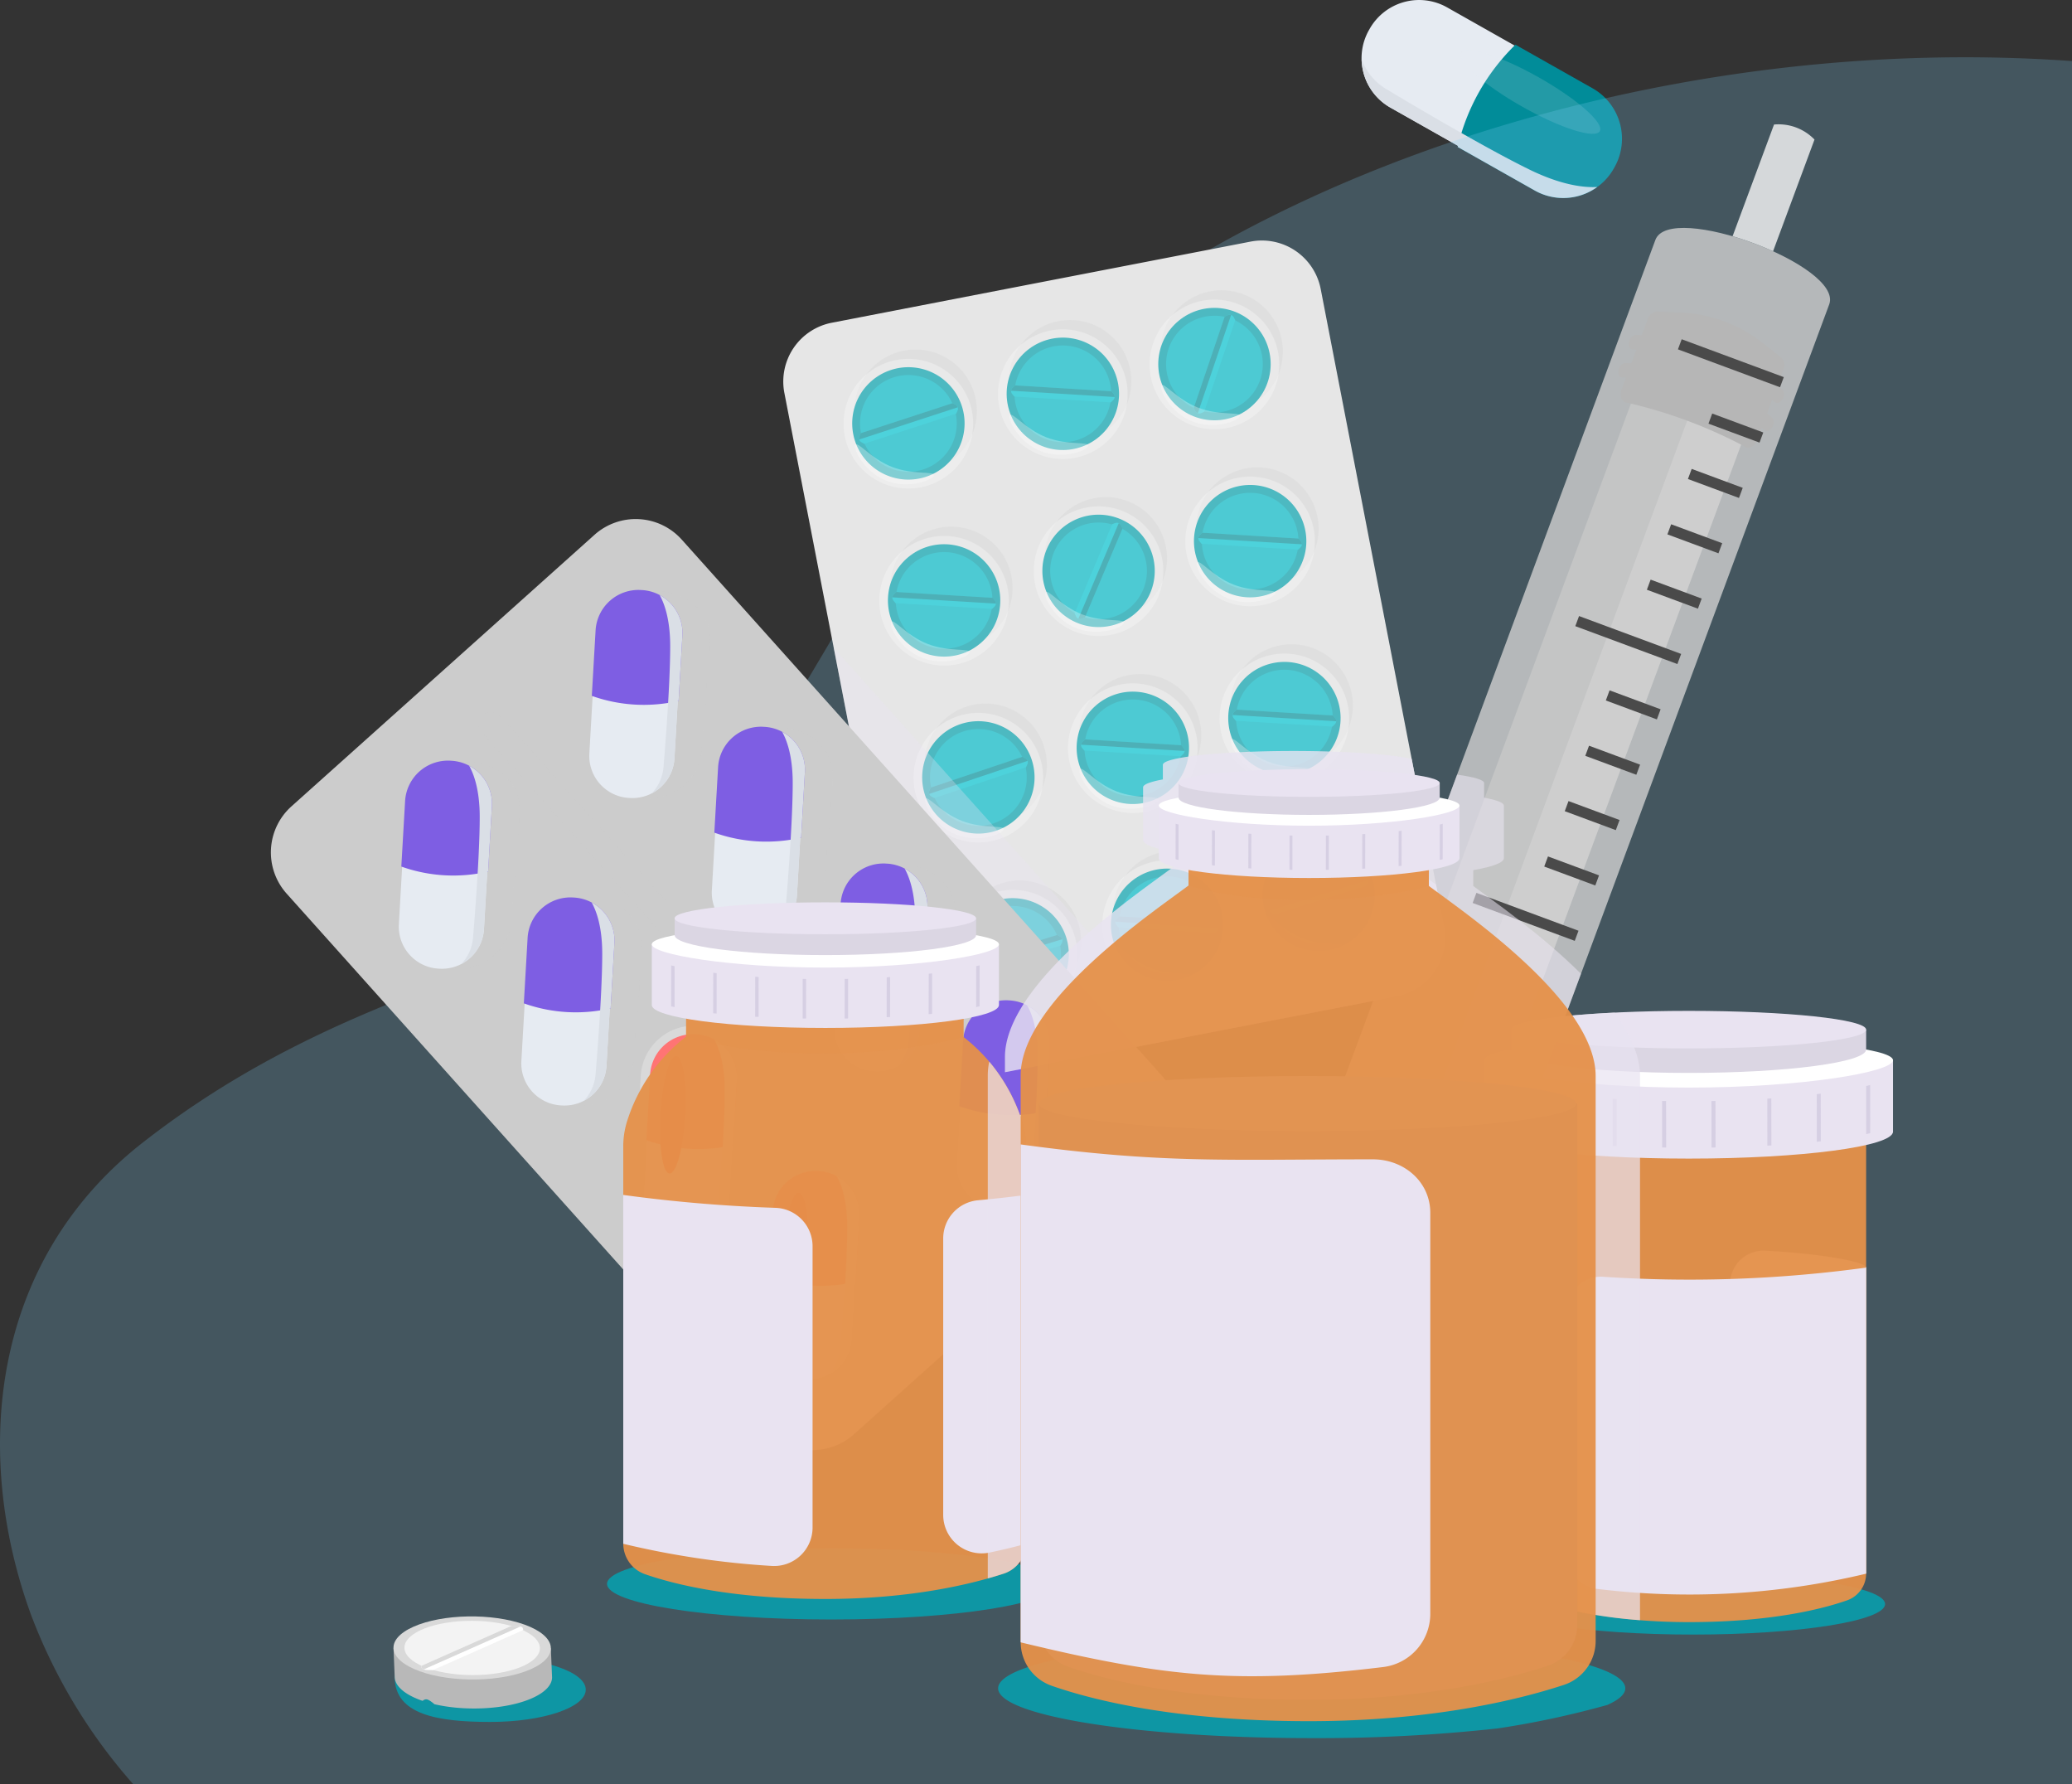 <svg xmlns="http://www.w3.org/2000/svg" width="400" height="344.341" viewBox="0 0 400 344.341">
  <rect x="0" y="0" width="400" height="344.341" fill="#333333" stroke="none"/>
  <g id="Grupo_168580" data-name="Grupo 168580" transform="translate(-701.602 -1034.65)">
    <g id="Grupo_168472" data-name="Grupo 168472" transform="translate(964.448 1034.651)">
      <path id="Trazado_204317" data-name="Trazado 204317" d="M1064.124,1055.424l13.851,7.826,10.934-19.352-13.851-7.826a10.973,10.973,0,0,0-14.95,4.155l-.139.247A10.972,10.972,0,0,0,1064.124,1055.424Z" transform="translate(-1058.547 -1034.651)" fill="#e6ebf2"/>
      <path id="Trazado_204318" data-name="Trazado 204318" d="M1100.284,1075.277a11.189,11.189,0,0,0,15.246-4.237l.142-.252a11.19,11.19,0,0,0-4.237-15.247l-14.887-8.412a40.386,40.386,0,0,0-11.151,19.736Z" transform="translate(-1066.84 -1038.505)" fill="#018c99"/>
    </g>
    <g id="Grupo_168473" data-name="Grupo 168473" transform="translate(964.464 1046.105)" style="mix-blend-mode: multiply;isolation: isolate">
      <path id="Trazado_204319" data-name="Trazado 204319" d="M1064.13,1060.543l13.042,7.369c-.018.074-.043.143-.061.218l14.887,8.412a11.181,11.181,0,0,0,12.058-.683c-2.311.136-6.692-.229-13.127-3.379-9.98-4.885-27.307-15.341-27.307-15.341a11.27,11.27,0,0,1-5.054-5.915A10.957,10.957,0,0,0,1064.13,1060.543Z" transform="translate(-1058.569 -1051.224)" fill="#dadfe6"/>
    </g>
    <path id="Trazado_204320" data-name="Trazado 204320" d="M1098.128,1059.572c-7.388-4.172-12.663-8.819-11.781-10.381s7.585.555,14.973,4.727,12.662,8.819,11.781,10.38S1105.515,1063.744,1098.128,1059.572Z" transform="translate(-102.656 -4.333)" fill="#e6ebf2" opacity="0.15" style="mix-blend-mode: screen;isolation: isolate"/>
    <path id="Trazado_204321" data-name="Trazado 204321" d="M810.337,1383.933a105.487,105.487,0,0,1-19.8-32.9c-11.149-30.779-7.9-67.88,21.742-90.993,40.861-31.866,80.135-33,100.153-52.126,24.128-23.051,34.142-52.429,54.117-77.562,41.291-51.952,132.117-85.13,218.081-78.974v332.55Z" transform="translate(-83.027 -4.941)" fill="#81d4fa" opacity="0.22" style="mix-blend-mode: multiply;isolation: isolate"/>
    <ellipse id="Elipse_5383" data-name="Elipse 5383" cx="43.298" cy="6.874" rx="43.298" ry="6.874" transform="translate(818.789 1333.471)" fill="#01a6b5" opacity="0.8" style="mix-blend-mode: multiply;isolation: isolate"/>
    <path id="Trazado_204322" data-name="Trazado 204322" d="M1074.67,1505.038c2.22-1,3.44-2.075,3.44-3.2,0-5.308-27.1-9.61-60.537-9.61s-60.537,4.3-60.537,9.61,27.1,9.611,60.537,9.611a317.343,317.343,0,0,0,35.931-1.876A174.5,174.5,0,0,0,1074.67,1505.038Z" transform="translate(-62.744 -141.336)" fill="#01a6b5" opacity="0.8" style="mix-blend-mode: multiply;isolation: isolate"/>
    <g id="Grupo_168510" data-name="Grupo 168510" transform="translate(852.816 1081.071)">
      <path id="Trazado_204323" data-name="Trazado 204323" d="M1015.441,1247.7,934.6,1263.352a11.561,11.561,0,0,1-13.549-9.152l-23.816-122.964a11.561,11.561,0,0,1,9.152-13.549l80.838-15.657a11.561,11.561,0,0,1,13.549,9.152l23.816,122.963A11.562,11.562,0,0,1,1015.441,1247.7Z" transform="translate(-897.025 -1101.818)" fill="#e6e6e6"/>
      <g id="Grupo_168476" data-name="Grupo 168476" transform="translate(39.13 14.753)">
        <path id="Trazado_204324" data-name="Trazado 204324" d="M983.451,1133.6a11.832,11.832,0,1,1-13.866-9.366A11.832,11.832,0,0,1,983.451,1133.6Z" transform="translate(-955.607 -1123.427)" fill="#ccc" opacity="0.25" style="mix-blend-mode: multiply;isolation: isolate"/>
        <g id="Grupo_168475" data-name="Grupo 168475">
          <circle id="Elipse_5384" data-name="Elipse 5384" cx="10.847" cy="10.847" r="10.847" transform="matrix(0.505, -0.863, 0.863, 0.505, 0, 18.719)" fill="#029ba6"/>
          <path id="Trazado_204325" data-name="Trazado 204325" d="M980.265,1141.028a9.338,9.338,0,1,1-8.757-9.884A9.337,9.337,0,0,1,980.265,1141.028Z" transform="translate(-956.103 -1125.623)" fill="#02b3c0"/>
          <path id="Trazado_204326" data-name="Trazado 204326" d="M980.038,1143.4l-18.637-1.126-.46.435a.9.9,0,0,0-.077,1.223l.406.495,18.637,1.127.464-.441a.9.9,0,0,0,.071-1.226Z" transform="translate(-955.81 -1129.066)" fill="#02bfcc"/>
          <g id="Grupo_168474" data-name="Grupo 168474" transform="translate(4.851 13.207)">
            <path id="Trazado_204327" data-name="Trazado 204327" d="M980.443,1143.885l-.4-.486-18.637-1.126-.46.435a.9.9,0,0,0-.279.6l19.987,1.208A.9.9,0,0,0,980.443,1143.885Z" transform="translate(-960.662 -1142.273)" fill="#028f99"/>
          </g>
        </g>
        <path id="Trazado_204328" data-name="Trazado 204328" d="M981.8,1136.74a12.512,12.512,0,1,1-14.662-9.9A12.512,12.512,0,0,1,981.8,1136.74Z" transform="translate(-954.682 -1124.226)" fill="#fff" opacity="0.3" style="mix-blend-mode: screen;isolation: isolate"/>
        <path id="Trazado_204329" data-name="Trazado 204329" d="M975.4,1156.516c-.367.945-4.921,2.623-9.1,1s-6.4-5.938-6.037-6.883,2.9,2.573,7.081,4.2S975.77,1155.571,975.4,1156.516Z" transform="translate(-955.676 -1131.599)" fill="#fff" opacity="0.3" style="mix-blend-mode: screen;isolation: isolate"/>
      </g>
      <g id="Grupo_168479" data-name="Grupo 168479" transform="translate(67.966 8.082)">
        <circle id="Elipse_5385" data-name="Elipse 5385" cx="11.832" cy="11.832" r="11.832" transform="translate(3.298 23.436) rotate(-82.042)" fill="#ccc" opacity="0.25" style="mix-blend-mode: multiply;isolation: isolate"/>
        <g id="Grupo_168478" data-name="Grupo 168478" transform="translate(0 0.506)">
          <circle id="Elipse_5386" data-name="Elipse 5386" cx="10.847" cy="10.847" r="10.847" transform="matrix(0.772, -0.636, 0.636, 0.772, 0, 13.788)" fill="#029ba6"/>
          <path id="Trazado_204330" data-name="Trazado 204330" d="M1016.28,1123.317a9.338,9.338,0,1,1-11.842,5.846A9.338,9.338,0,0,1,1016.28,1123.317Z" transform="translate(-998.014 -1116.893)" fill="#02b3c0"/>
          <path id="Trazado_204331" data-name="Trazado 204331" d="M1017.644,1122.886l-5.993,17.683.3.558a.9.9,0,0,0,1.16.4l.584-.262,5.994-17.683-.3-.563a.9.9,0,0,0-1.164-.391Z" transform="translate(-1000.396 -1116.807)" fill="#02bfcc"/>
          <g id="Grupo_168477" data-name="Grupo 168477" transform="translate(11.256 5.736)">
            <path id="Trazado_204332" data-name="Trazado 204332" d="M1018.22,1122.625l-.576.262-5.993,17.683.3.558a.9.9,0,0,0,.5.426l6.427-18.964A.893.893,0,0,0,1018.22,1122.625Z" transform="translate(-1011.651 -1122.543)" fill="#028f99"/>
          </g>
        </g>
        <path id="Trazado_204333" data-name="Trazado 204333" d="M1024.143,1128.436a12.512,12.512,0,1,1-14.663-9.9A12.512,12.512,0,0,1,1024.143,1128.436Z" transform="translate(-996.595 -1114.991)" fill="#fff" opacity="0.3" style="mix-blend-mode: screen;isolation: isolate"/>
        <path id="Trazado_204334" data-name="Trazado 204334" d="M1017.741,1148.213c-.367.945-4.92,2.624-9.1,1s-6.4-5.938-6.037-6.883,2.9,2.573,7.081,4.2S1018.109,1147.269,1017.741,1148.213Z" transform="translate(-997.589 -1122.364)" fill="#fff" opacity="0.3" style="mix-blend-mode: screen;isolation: isolate"/>
      </g>
      <g id="Grupo_168482" data-name="Grupo 168482" transform="translate(11.636 21.047)">
        <path id="Trazado_204335" data-name="Trazado 204335" d="M940.306,1141.855a11.832,11.832,0,1,1-13.866-9.367A11.831,11.831,0,0,1,940.306,1141.855Z" transform="translate(-914.786 -1132.271)" fill="#ccc" opacity="0.25" style="mix-blend-mode: multiply;isolation: isolate"/>
        <g id="Grupo_168481" data-name="Grupo 168481" transform="translate(1.667 3.402)">
          <path id="Trazado_204336" data-name="Trazado 204336" d="M937.434,1144.675a10.847,10.847,0,1,1-13.679-6.942A10.847,10.847,0,0,1,937.434,1144.675Z" transform="translate(-916.274 -1137.194)" fill="#029ba6"/>
          <path id="Trazado_204337" data-name="Trazado 204337" d="M936.674,1145.818a9.338,9.338,0,1,1-11.777-5.976A9.338,9.338,0,0,1,936.674,1145.818Z" transform="translate(-916.948 -1137.868)" fill="#02b3c0"/>
          <path id="Trazado_204338" data-name="Trazado 204338" d="M936.244,1147.219l-17.747,5.8-.268.573a.9.9,0,0,0,.378,1.166l.56.311,17.747-5.8.27-.58a.9.9,0,0,0-.384-1.167Z" transform="translate(-916.851 -1140.29)" fill="#02bfcc"/>
          <g id="Grupo_168480" data-name="Grupo 168480" transform="translate(1.292 6.929)">
            <path id="Trazado_204339" data-name="Trazado 204339" d="M936.8,1147.522l-.555-.3-17.747,5.8-.268.573a.9.9,0,0,0-.041.657l19.034-6.219A.9.9,0,0,0,936.8,1147.522Z" transform="translate(-918.144 -1147.219)" fill="#028f99"/>
          </g>
        </g>
        <path id="Trazado_204340" data-name="Trazado 204340" d="M938.659,1144.993a12.512,12.512,0,1,1-14.662-9.9A12.512,12.512,0,0,1,938.659,1144.993Z" transform="translate(-913.861 -1133.07)" fill="#fff" opacity="0.3" style="mix-blend-mode: screen;isolation: isolate"/>
        <path id="Trazado_204341" data-name="Trazado 204341" d="M932.257,1164.77c-.367.945-4.921,2.623-9.1,1s-6.4-5.938-6.037-6.883,2.9,2.573,7.081,4.2S932.625,1163.825,932.257,1164.77Z" transform="translate(-914.855 -1140.442)" fill="#fff" opacity="0.3" style="mix-blend-mode: screen;isolation: isolate"/>
      </g>
      <g id="Grupo_168485" data-name="Grupo 168485" transform="translate(48.348 49.512)">
        <path id="Trazado_204342" data-name="Trazado 204342" d="M993.425,1183.041a11.832,11.832,0,1,1-13.866-9.366A11.832,11.832,0,0,1,993.425,1183.041Z" transform="translate(-967.904 -1173.457)" fill="#ccc" opacity="0.25" style="mix-blend-mode: multiply;isolation: isolate"/>
        <g id="Grupo_168484" data-name="Grupo 168484" transform="translate(1.668 3.402)">
          <path id="Trazado_204343" data-name="Trazado 204343" d="M976.021,1199.221a10.847,10.847,0,1,1,14.212-5.771A10.847,10.847,0,0,1,976.021,1199.221Z" transform="translate(-969.393 -1178.38)" fill="#029ba6"/>
          <path id="Trazado_204344" data-name="Trazado 204344" d="M977.283,1198.505a9.338,9.338,0,1,1,12.236-4.968A9.338,9.338,0,0,1,977.283,1198.505Z" transform="translate(-970.067 -1179.054)" fill="#02b3c0"/>
          <path id="Trazado_204345" data-name="Trazado 204345" d="M980.376,1198.944l7.266-17.2-.257-.578a.9.9,0,0,0-1.128-.48l-.6.218-7.266,17.2.262.584a.9.9,0,0,0,1.132.475Z" transform="translate(-972.171 -1179.076)" fill="#02bfcc"/>
          <g id="Grupo_168483" data-name="Grupo 168483" transform="translate(6.952 1.63)">
            <path id="Trazado_204346" data-name="Trazado 204346" d="M980.111,1199.2l.593-.22,7.266-17.2-.257-.578a.893.893,0,0,0-.469-.462l-7.792,18.445A.9.9,0,0,0,980.111,1199.2Z" transform="translate(-979.452 -1180.738)" fill="#028f99"/>
          </g>
        </g>
        <path id="Trazado_204347" data-name="Trazado 204347" d="M991.777,1186.179a12.512,12.512,0,1,1-14.663-9.9A12.512,12.512,0,0,1,991.777,1186.179Z" transform="translate(-966.979 -1174.256)" fill="#fff" opacity="0.3" style="mix-blend-mode: screen;isolation: isolate"/>
        <path id="Trazado_204348" data-name="Trazado 204348" d="M985.376,1205.956c-.367.945-4.921,2.623-9.1,1s-6.4-5.938-6.037-6.883,2.9,2.573,7.081,4.2S985.743,1205.011,985.376,1205.956Z" transform="translate(-967.974 -1181.628)" fill="#fff" opacity="0.3" style="mix-blend-mode: screen;isolation: isolate"/>
      </g>
      <g id="Grupo_168488" data-name="Grupo 168488" transform="translate(72.445 40.397)">
        <path id="Trazado_204349" data-name="Trazado 204349" d="M1035.764,1174.739a11.832,11.832,0,1,1-13.866-9.366A11.832,11.832,0,0,1,1035.764,1174.739Z" transform="translate(-1005.079 -1161.778)" fill="#ccc" opacity="0.25" style="mix-blend-mode: multiply;isolation: isolate"/>
        <g id="Grupo_168487" data-name="Grupo 168487" transform="translate(6.134 6.08)">
          <path id="Trazado_204350" data-name="Trazado 204350" d="M1033.41,1181.582a10.847,10.847,0,1,1-10.172-11.481A10.847,10.847,0,0,1,1033.41,1181.582Z" transform="translate(-1011.035 -1169.38)" fill="#029ba6"/>
          <circle id="Elipse_5387" data-name="Elipse 5387" cx="9.338" cy="9.338" r="9.338" transform="translate(0 5.141) rotate(-15.979)" fill="#02b3c0"/>
          <path id="Trazado_204351" data-name="Trazado 204351" d="M1032.351,1184.537l-18.637-1.127-.46.435a.9.9,0,0,0-.077,1.223l.406.495,18.638,1.127.463-.441a.9.9,0,0,0,.072-1.225Z" transform="translate(-1011.417 -1173.497)" fill="#02bfcc"/>
          <g id="Grupo_168486" data-name="Grupo 168486" transform="translate(1.557 9.913)">
            <path id="Trazado_204352" data-name="Trazado 204352" d="M1032.756,1185.023l-.405-.486-18.637-1.127-.46.435a.9.9,0,0,0-.279.6l19.987,1.209A.894.894,0,0,0,1032.756,1185.023Z" transform="translate(-1012.975 -1183.41)" fill="#028f99"/>
          </g>
        </g>
        <circle id="Elipse_5388" data-name="Elipse 5388" cx="12.512" cy="12.512" r="12.512" transform="matrix(0.736, -0.677, 0.677, 0.736, 0, 16.937)" fill="#fff" opacity="0.3" style="mix-blend-mode: screen;isolation: isolate"/>
        <path id="Trazado_204353" data-name="Trazado 204353" d="M1027.715,1197.653c-.367.945-4.92,2.624-9.1,1s-6.4-5.938-6.037-6.883,2.9,2.573,7.081,4.2S1028.083,1196.709,1027.715,1197.653Z" transform="translate(-1005.149 -1169.949)" fill="#fff" opacity="0.3" style="mix-blend-mode: screen;isolation: isolate"/>
      </g>
      <g id="Grupo_168491" data-name="Grupo 168491" transform="translate(15.774 54.196)">
        <path id="Trazado_204354" data-name="Trazado 204354" d="M950.28,1191.3a11.832,11.832,0,1,1-13.866-9.367A11.832,11.832,0,0,1,950.28,1191.3Z" transform="translate(-922.005 -1180.69)" fill="#ccc" opacity="0.25" style="mix-blend-mode: multiply;isolation: isolate"/>
        <g id="Grupo_168490" data-name="Grupo 168490">
          <circle id="Elipse_5389" data-name="Elipse 5389" cx="10.847" cy="10.847" r="10.847" transform="matrix(0.77, -0.638, 0.638, 0.77, 0, 13.836)" fill="#029ba6"/>
          <path id="Trazado_204355" data-name="Trazado 204355" d="M947.094,1198.722a9.338,9.338,0,1,1-8.757-9.885A9.338,9.338,0,0,1,947.094,1198.722Z" transform="translate(-922.501 -1182.886)" fill="#02b3c0"/>
          <path id="Trazado_204356" data-name="Trazado 204356" d="M946.866,1201.094l-18.637-1.126-.46.435a.9.9,0,0,0-.077,1.223l.406.494,18.637,1.127.464-.441a.9.9,0,0,0,.071-1.226Z" transform="translate(-922.208 -1186.329)" fill="#02bfcc"/>
          <g id="Grupo_168489" data-name="Grupo 168489" transform="translate(5.282 13.638)">
            <path id="Trazado_204357" data-name="Trazado 204357" d="M947.272,1201.579l-.4-.486-18.637-1.126-.46.435a.894.894,0,0,0-.279.6l19.987,1.208A.9.9,0,0,0,947.272,1201.579Z" transform="translate(-927.491 -1199.967)" fill="#028f99"/>
          </g>
        </g>
        <path id="Trazado_204358" data-name="Trazado 204358" d="M948.633,1194.433a12.512,12.512,0,1,1-14.663-9.9A12.512,12.512,0,0,1,948.633,1194.433Z" transform="translate(-921.08 -1181.49)" fill="#fff" opacity="0.3" style="mix-blend-mode: screen;isolation: isolate"/>
        <path id="Trazado_204359" data-name="Trazado 204359" d="M942.231,1214.21c-.367.945-4.921,2.623-9.1,1s-6.4-5.938-6.038-6.883,2.9,2.573,7.081,4.2S942.6,1213.265,942.231,1214.21Z" transform="translate(-922.074 -1188.862)" fill="#fff" opacity="0.3" style="mix-blend-mode: screen;isolation: isolate"/>
      </g>
      <g id="Grupo_168494" data-name="Grupo 168494" transform="translate(54.962 83.664)">
        <path id="Trazado_204360" data-name="Trazado 204360" d="M1003,1232.457a11.832,11.832,0,1,1-13.866-9.366A11.832,11.832,0,0,1,1003,1232.457Z" transform="translate(-977.475 -1222.872)" fill="#ccc" opacity="0.25" style="mix-blend-mode: multiply;isolation: isolate"/>
        <g id="Grupo_168493" data-name="Grupo 168493" transform="translate(1.67 3.405)">
          <path id="Trazado_204361" data-name="Trazado 204361" d="M1000.641,1239.3a10.847,10.847,0,1,1-10.173-11.482A10.847,10.847,0,0,1,1000.641,1239.3Z" transform="translate(-978.967 -1227.799)" fill="#029ba6"/>
          <path id="Trazado_204362" data-name="Trazado 204362" d="M999.81,1239.884a9.338,9.338,0,1,1-8.757-9.885A9.339,9.339,0,0,1,999.81,1239.884Z" transform="translate(-979.641 -1228.473)" fill="#02b3c0"/>
          <path id="Trazado_204363" data-name="Trazado 204363" d="M999.583,1242.255l-18.638-1.127-.46.435a.9.9,0,0,0-.077,1.223l.406.495,18.637,1.127.464-.441a.9.9,0,0,0,.071-1.226Z" transform="translate(-979.349 -1231.916)" fill="#02bfcc"/>
          <g id="Grupo_168492" data-name="Grupo 168492" transform="translate(0.857 9.212)">
            <path id="Trazado_204364" data-name="Trazado 204364" d="M999.988,1242.741l-.4-.486-18.638-1.127-.46.435a.893.893,0,0,0-.279.595l19.987,1.209A.9.9,0,0,0,999.988,1242.741Z" transform="translate(-980.207 -1241.128)" fill="#028f99"/>
          </g>
        </g>
        <path id="Trazado_204365" data-name="Trazado 204365" d="M1001.348,1235.6a12.512,12.512,0,1,1-14.663-9.9A12.511,12.511,0,0,1,1001.348,1235.6Z" transform="translate(-976.55 -1223.672)" fill="#fff" opacity="0.3" style="mix-blend-mode: screen;isolation: isolate"/>
        <path id="Trazado_204366" data-name="Trazado 204366" d="M994.947,1255.372c-.367.944-4.921,2.623-9.1,1s-6.4-5.939-6.038-6.883,2.9,2.572,7.081,4.2S995.314,1254.427,994.947,1255.372Z" transform="translate(-977.545 -1231.044)" fill="#fff" opacity="0.3" style="mix-blend-mode: screen;isolation: isolate"/>
      </g>
      <g id="Grupo_168497" data-name="Grupo 168497" transform="translate(81.584 77.02)">
        <path id="Trazado_204367" data-name="Trazado 204367" d="M1045.335,1224.154a11.832,11.832,0,1,1-13.866-9.367A11.832,11.832,0,0,1,1045.335,1224.154Z" transform="translate(-1017.174 -1213.663)" fill="#ccc" opacity="0.25" style="mix-blend-mode: multiply;isolation: isolate"/>
        <g id="Grupo_168496" data-name="Grupo 168496">
          <circle id="Elipse_5390" data-name="Elipse 5390" cx="10.847" cy="10.847" r="10.847" transform="translate(0 17.512) rotate(-53.828)" fill="#029ba6"/>
          <path id="Trazado_204368" data-name="Trazado 204368" d="M1042.149,1231.581a9.338,9.338,0,1,1-8.757-9.884A9.337,9.337,0,0,1,1042.149,1231.581Z" transform="translate(-1017.67 -1215.859)" fill="#02b3c0"/>
          <path id="Trazado_204369" data-name="Trazado 204369" d="M1041.922,1233.953l-18.637-1.127-.46.435a.9.9,0,0,0-.077,1.223l.406.494,18.638,1.127.463-.441a.9.9,0,0,0,.071-1.226Z" transform="translate(-1017.378 -1219.302)" fill="#02bfcc"/>
          <g id="Grupo_168495" data-name="Grupo 168495" transform="translate(5.167 13.524)">
            <path id="Trazado_204370" data-name="Trazado 204370" d="M1042.327,1234.438l-.4-.486-18.637-1.127-.46.435a.9.9,0,0,0-.279.6l19.987,1.208A.9.9,0,0,0,1042.327,1234.438Z" transform="translate(-1022.546 -1232.826)" fill="#028f99"/>
          </g>
        </g>
        <circle id="Elipse_5391" data-name="Elipse 5391" cx="12.512" cy="12.512" r="12.512" transform="translate(2.555 2.786) rotate(-0.406)" fill="#fff" opacity="0.3" style="mix-blend-mode: screen;isolation: isolate"/>
        <path id="Trazado_204371" data-name="Trazado 204371" d="M1037.286,1247.069c-.367.945-4.92,2.623-9.1,1s-6.4-5.938-6.037-6.883,2.9,2.573,7.081,4.2S1037.654,1246.124,1037.286,1247.069Z" transform="translate(-1017.243 -1221.835)" fill="#fff" opacity="0.3" style="mix-blend-mode: screen;isolation: isolate"/>
      </g>
      <g id="Grupo_168500" data-name="Grupo 168500" transform="translate(25.144 89.369)">
        <path id="Trazado_204372" data-name="Trazado 204372" d="M959.851,1240.711a11.832,11.832,0,1,1-13.866-9.366A11.832,11.832,0,0,1,959.851,1240.711Z" transform="translate(-934.33 -1231.126)" fill="#ccc" opacity="0.25" style="mix-blend-mode: multiply;isolation: isolate"/>
        <g id="Grupo_168499" data-name="Grupo 168499" transform="translate(1.668 3.402)">
          <path id="Trazado_204373" data-name="Trazado 204373" d="M956.95,1243.444a10.847,10.847,0,1,1-13.736-6.828A10.847,10.847,0,0,1,956.95,1243.444Z" transform="translate(-935.819 -1236.049)" fill="#029ba6"/>
          <path id="Trazado_204374" data-name="Trazado 204374" d="M956.195,1244.6a9.338,9.338,0,1,1-11.826-5.878A9.338,9.338,0,0,1,956.195,1244.6Z" transform="translate(-936.493 -1236.723)" fill="#02b3c0"/>
          <path id="Trazado_204375" data-name="Trazado 204375" d="M955.766,1245.973l-17.7,5.946-.263.576a.9.9,0,0,0,.388,1.162l.562.306,17.7-5.946.265-.582a.9.9,0,0,0-.394-1.163Z" transform="translate(-936.407 -1239.114)" fill="#02bfcc"/>
          <g id="Grupo_168498" data-name="Grupo 168498" transform="translate(1.316 6.859)">
            <path id="Trazado_204376" data-name="Trazado 204376" d="M956.324,1246.272l-.558-.3-17.7,5.946-.263.576a.892.892,0,0,0-.035.657l18.981-6.376A.9.9,0,0,0,956.324,1246.272Z" transform="translate(-937.723 -1245.973)" fill="#028f99"/>
          </g>
        </g>
        <path id="Trazado_204377" data-name="Trazado 204377" d="M958.2,1243.849a12.512,12.512,0,1,1-14.663-9.9A12.511,12.511,0,0,1,958.2,1243.849Z" transform="translate(-933.405 -1231.926)" fill="#fff" opacity="0.3" style="mix-blend-mode: screen;isolation: isolate"/>
        <path id="Trazado_204378" data-name="Trazado 204378" d="M951.8,1263.626c-.367.944-4.921,2.623-9.1,1s-6.4-5.939-6.038-6.883,2.9,2.572,7.081,4.2S952.169,1262.681,951.8,1263.626Z" transform="translate(-934.4 -1239.298)" fill="#fff" opacity="0.3" style="mix-blend-mode: screen;isolation: isolate"/>
      </g>
      <g id="Grupo_168503" data-name="Grupo 168503" transform="translate(61.577 117.817)">
        <path id="Trazado_204379" data-name="Trazado 204379" d="M1012.567,1281.873a11.832,11.832,0,1,1-13.866-9.366A11.833,11.833,0,0,1,1012.567,1281.873Z" transform="translate(-987.046 -1272.288)" fill="#ccc" opacity="0.25" style="mix-blend-mode: multiply;isolation: isolate"/>
        <g id="Grupo_168502" data-name="Grupo 168502" transform="translate(1.67 3.404)">
          <path id="Trazado_204380" data-name="Trazado 204380" d="M1010.212,1288.716a10.847,10.847,0,1,1-10.173-11.481A10.847,10.847,0,0,1,1010.212,1288.716Z" transform="translate(-988.538 -1277.214)" fill="#029ba6"/>
          <circle id="Elipse_5392" data-name="Elipse 5392" cx="9.338" cy="9.338" r="9.338" transform="matrix(1, -0.017, 0.017, 1, 1.356, 1.665)" fill="#02b3c0"/>
          <path id="Trazado_204381" data-name="Trazado 204381" d="M1009.153,1291.67l-18.637-1.126-.459.435a.9.9,0,0,0-.077,1.223l.406.495,18.637,1.126.464-.441a.9.9,0,0,0,.071-1.225Z" transform="translate(-988.92 -1281.331)" fill="#02bfcc"/>
          <g id="Grupo_168501" data-name="Grupo 168501" transform="translate(0.857 9.213)">
            <path id="Trazado_204382" data-name="Trazado 204382" d="M1009.559,1292.157l-.405-.487-18.637-1.126-.46.435a.9.9,0,0,0-.279.6l19.987,1.209A.894.894,0,0,0,1009.559,1292.157Z" transform="translate(-989.778 -1290.544)" fill="#028f99"/>
          </g>
        </g>
        <path id="Trazado_204383" data-name="Trazado 204383" d="M1010.919,1285.01a12.512,12.512,0,1,1-14.663-9.9A12.512,12.512,0,0,1,1010.919,1285.01Z" transform="translate(-986.121 -1273.088)" fill="#fff" opacity="0.3" style="mix-blend-mode: screen;isolation: isolate"/>
        <path id="Trazado_204384" data-name="Trazado 204384" d="M1004.518,1304.787c-.367.945-4.921,2.623-9.1,1s-6.4-5.938-6.038-6.883,2.9,2.573,7.081,4.2S1004.885,1303.843,1004.518,1304.787Z" transform="translate(-987.116 -1280.46)" fill="#fff" opacity="0.3" style="mix-blend-mode: screen;isolation: isolate"/>
      </g>
      <g id="Grupo_168506" data-name="Grupo 168506" transform="translate(86.284 109.312)">
        <path id="Trazado_204385" data-name="Trazado 204385" d="M1054.906,1273.57a11.832,11.832,0,1,1-13.866-9.366A11.832,11.832,0,0,1,1054.906,1273.57Z" transform="translate(-1024.831 -1261.219)" fill="#ccc" opacity="0.25" style="mix-blend-mode: multiply;isolation: isolate"/>
        <g id="Grupo_168505" data-name="Grupo 168505" transform="translate(6.222 6.168)">
          <path id="Trazado_204386" data-name="Trazado 204386" d="M1052.078,1276.529a10.847,10.847,0,1,1-13.583-7.127A10.846,10.846,0,0,1,1052.078,1276.529Z" transform="translate(-1030.874 -1268.908)" fill="#029ba6"/>
          <path id="Trazado_204387" data-name="Trazado 204387" d="M1051.313,1277.653a9.338,9.338,0,1,1-11.694-6.135A9.337,9.337,0,0,1,1051.313,1277.653Z" transform="translate(-1031.548 -1269.582)" fill="#02b3c0"/>
          <path id="Trazado_204388" data-name="Trazado 204388" d="M1050.879,1279.1l-17.825,5.557-.276.57a.9.9,0,0,0,.362,1.171l.556.318,17.825-5.557.277-.576a.9.9,0,0,0-.368-1.171Z" transform="translate(-1031.435 -1272.057)" fill="#02bfcc"/>
          <g id="Grupo_168504" data-name="Grupo 168504" transform="translate(1.255 7.045)">
            <path id="Trazado_204389" data-name="Trazado 204389" d="M1051.43,1279.413l-.551-.311-17.825,5.557-.276.57a.9.9,0,0,0-.05.656l19.117-5.96A.9.9,0,0,0,1051.43,1279.413Z" transform="translate(-1032.689 -1279.102)" fill="#028f99"/>
          </g>
        </g>
        <circle id="Elipse_5393" data-name="Elipse 5393" cx="12.512" cy="12.512" r="12.512" transform="matrix(0.868, -0.496, 0.496, 0.868, 0, 12.406)" fill="#fff" opacity="0.3" style="mix-blend-mode: screen;isolation: isolate"/>
        <path id="Trazado_204390" data-name="Trazado 204390" d="M1046.857,1296.485c-.367.944-4.921,2.623-9.1,1s-6.4-5.939-6.037-6.883,2.9,2.572,7.081,4.2S1047.225,1295.54,1046.857,1296.485Z" transform="translate(-1024.901 -1269.391)" fill="#fff" opacity="0.3" style="mix-blend-mode: screen;isolation: isolate"/>
      </g>
      <g id="Grupo_168509" data-name="Grupo 168509" transform="translate(31.758 123.521)">
        <path id="Trazado_204391" data-name="Trazado 204391" d="M969.422,1290.127a11.832,11.832,0,1,1-13.866-9.366A11.833,11.833,0,0,1,969.422,1290.127Z" transform="translate(-943.901 -1280.542)" fill="#ccc" opacity="0.25" style="mix-blend-mode: multiply;isolation: isolate"/>
        <g id="Grupo_168508" data-name="Grupo 168508" transform="translate(1.668 3.402)">
          <path id="Trazado_204392" data-name="Trazado 204392" d="M966.614,1293.151a10.847,10.847,0,1,1-13.538-7.212A10.847,10.847,0,0,1,966.614,1293.151Z" transform="translate(-945.39 -1285.465)" fill="#029ba6"/>
          <path id="Trazado_204393" data-name="Trazado 204393" d="M965.846,1294.266a9.338,9.338,0,1,1-11.655-6.209A9.338,9.338,0,0,1,965.846,1294.266Z" transform="translate(-946.064 -1286.139)" fill="#02b3c0"/>
          <path id="Trazado_204394" data-name="Trazado 204394" d="M965.411,1295.737l-17.859,5.445-.279.568a.9.9,0,0,0,.354,1.173l.554.322,17.859-5.445.281-.575a.9.9,0,0,0-.361-1.173Z" transform="translate(-945.943 -1288.637)" fill="#02bfcc"/>
          <g id="Grupo_168507" data-name="Grupo 168507" transform="translate(1.238 7.1)">
            <path id="Trazado_204395" data-name="Trazado 204395" d="M965.96,1296.052l-.549-.314-17.859,5.445-.279.568a.9.9,0,0,0-.054.655l19.153-5.839A.894.894,0,0,0,965.96,1296.052Z" transform="translate(-947.18 -1295.737)" fill="#028f99"/>
          </g>
        </g>
        <path id="Trazado_204396" data-name="Trazado 204396" d="M967.774,1293.264a12.512,12.512,0,1,1-14.663-9.9A12.512,12.512,0,0,1,967.774,1293.264Z" transform="translate(-942.976 -1281.342)" fill="#fff" opacity="0.3" style="mix-blend-mode: screen;isolation: isolate"/>
        <path id="Trazado_204397" data-name="Trazado 204397" d="M961.373,1313.041c-.367.945-4.921,2.624-9.1,1s-6.4-5.938-6.038-6.883,2.9,2.573,7.081,4.2S961.74,1312.1,961.373,1313.041Z" transform="translate(-943.971 -1288.714)" fill="#fff" opacity="0.3" style="mix-blend-mode: screen;isolation: isolate"/>
      </g>
    </g>
    <g id="Grupo_168545" data-name="Grupo 168545" transform="translate(753.897 1134.83)">
      <path id="Trazado_204398" data-name="Trazado 204398" d="M925.406,1289.323a11.561,11.561,0,0,0,13.549,9.153l39.6-7.669-67.439-75.273Z" transform="translate(-802.458 -1190.7)" fill="#e9e3f1" opacity="0.31" style="mix-blend-mode: multiply;isolation: isolate"/>
      <path id="Trazado_204399" data-name="Trazado 204399" d="M924.947,1303.846l-58.5,52.407a11.931,11.931,0,0,1-16.848-.925L756.942,1251.9a11.93,11.93,0,0,1,.925-16.847l58.5-52.407a11.931,11.931,0,0,1,16.848.925L925.872,1287A11.931,11.931,0,0,1,924.947,1303.846Z" transform="translate(-753.897 -1179.602)" fill="#ccc"/>
      <path id="Trazado_204400" data-name="Trazado 204400" d="M902.562,1337.914l-90.009-100.466a2.388,2.388,0,0,1,.185-3.372h0a2.388,2.388,0,0,1,3.372.185l90.009,100.465a2.388,2.388,0,0,1-.185,3.372h0A2.388,2.388,0,0,1,902.562,1337.914Z" transform="translate(-771.826 -1196.24)" fill="#ccc" opacity="0.5" style="mix-blend-mode: multiply;isolation: isolate"/>
      <g id="Grupo_168527" data-name="Grupo 168527" transform="translate(59.49 12.045)">
        <g id="Grupo_168514" data-name="Grupo 168514">
          <g id="Grupo_168511" data-name="Grupo 168511" transform="translate(11.284 1.908)" style="mix-blend-mode: multiply;isolation: isolate">
            <path id="Trazado_204401" data-name="Trazado 204401" d="M860.834,1199.8a11.125,11.125,0,0,0-1.883.084l-2.648,39.747a11.291,11.291,0,0,0,1.417.117h0c5.647.243,10.554-3.785,10.961-9l1.643-21.07C870.729,1204.467,866.481,1200.044,860.834,1199.8Z" transform="translate(-856.302 -1199.79)" fill="#ccc" opacity="0.25"/>
          </g>
          <g id="Grupo_168512" data-name="Grupo 168512" transform="translate(1.974 1.636)">
            <path id="Trazado_204402" data-name="Trazado 204402" d="M859.274,1240.764l.677-11.759-16.429-.946-.677,11.759a8.122,8.122,0,0,0,7.642,8.577l.209.012A8.123,8.123,0,0,0,859.274,1240.764Z" transform="translate(-842.831 -1208.25)" fill="#e6ebf2"/>
            <path id="Trazado_204403" data-name="Trazado 204403" d="M861.024,1208.17a8.283,8.283,0,0,0-7.794-8.747l-.214-.012a8.284,8.284,0,0,0-8.747,7.794l-.728,12.639a29.9,29.9,0,0,0,16.755.965Z" transform="translate(-843.05 -1199.397)" fill="#7e5ee3"/>
          </g>
          <g id="Grupo_168513" data-name="Grupo 168513" transform="translate(14.04 2.62)" style="mix-blend-mode: multiply;isolation: isolate">
            <path id="Trazado_204404" data-name="Trazado 204404" d="M864.666,1232.351l.638-11.072c.055-.012.11-.019.165-.03l.728-12.639a8.279,8.279,0,0,0-4.391-7.789c.845,1.491,2.033,4.521,2.041,9.826.012,8.226-1.276,23.153-1.276,23.153a8.342,8.342,0,0,1-2.281,5.289A8.111,8.111,0,0,0,864.666,1232.351Z" transform="translate(-860.29 -1200.821)" fill="#dadfe6"/>
          </g>
          <path id="Trazado_204405" data-name="Trazado 204405" d="M849.63,1240.431h0S843.969,1240.092,849.63,1240.431Z" transform="translate(-839.975 -1197.03)" fill="#fff" opacity="0.25"/>
        </g>
        <g id="Grupo_168518" data-name="Grupo 168518" transform="translate(23.651 26.398)">
          <g id="Grupo_168515" data-name="Grupo 168515" transform="translate(11.283 1.908)" style="mix-blend-mode: multiply;isolation: isolate">
            <path id="Trazado_204407" data-name="Trazado 204407" d="M895.054,1238a11.2,11.2,0,0,0-1.883.084l-2.649,39.747a11.176,11.176,0,0,0,1.417.117h0c5.647.244,10.554-3.785,10.961-9l1.643-21.07C904.95,1242.664,900.7,1238.24,895.054,1238Z" transform="translate(-890.522 -1237.986)" fill="#ccc" opacity="0.25"/>
          </g>
          <g id="Grupo_168516" data-name="Grupo 168516" transform="translate(1.974 1.636)">
            <path id="Trazado_204408" data-name="Trazado 204408" d="M893.495,1278.96l.677-11.758-16.429-.947-.677,11.759a8.123,8.123,0,0,0,7.642,8.578l.209.012A8.123,8.123,0,0,0,893.495,1278.96Z" transform="translate(-877.052 -1246.446)" fill="#e6ebf2"/>
            <path id="Trazado_204409" data-name="Trazado 204409" d="M895.245,1246.366a8.284,8.284,0,0,0-7.794-8.747l-.214-.012a8.285,8.285,0,0,0-8.747,7.794l-.728,12.639a29.89,29.89,0,0,0,16.755.965Z" transform="translate(-877.271 -1237.593)" fill="#7e5ee3"/>
          </g>
          <g id="Grupo_168517" data-name="Grupo 168517" transform="translate(14.04 2.62)" style="mix-blend-mode: multiply;isolation: isolate">
            <path id="Trazado_204410" data-name="Trazado 204410" d="M898.887,1270.547l.638-11.072c.055-.012.109-.018.165-.03l.728-12.639a8.279,8.279,0,0,0-4.391-7.789c.845,1.491,2.033,4.522,2.042,9.826.012,8.226-1.277,23.153-1.277,23.153a8.347,8.347,0,0,1-2.281,5.29A8.112,8.112,0,0,0,898.887,1270.547Z" transform="translate(-894.511 -1239.017)" fill="#dadfe6"/>
          </g>
        </g>
        <g id="Grupo_168522" data-name="Grupo 168522" transform="translate(47.302 52.796)">
          <g id="Grupo_168519" data-name="Grupo 168519" transform="translate(11.283 1.908)" style="mix-blend-mode: multiply;isolation: isolate">
            <path id="Trazado_204413" data-name="Trazado 204413" d="M929.275,1276.193a11.184,11.184,0,0,0-1.883.084l-2.649,39.747a11.288,11.288,0,0,0,1.417.118h0c5.647.244,10.554-3.784,10.961-9l1.643-21.07C939.171,1280.86,934.923,1276.436,929.275,1276.193Z" transform="translate(-924.743 -1276.183)" fill="#ccc" opacity="0.25"/>
          </g>
          <g id="Grupo_168520" data-name="Grupo 168520" transform="translate(1.973 1.636)">
            <path id="Trazado_204414" data-name="Trazado 204414" d="M927.715,1317.157l.677-11.759-16.429-.946-.677,11.759a8.124,8.124,0,0,0,7.643,8.577l.209.012A8.122,8.122,0,0,0,927.715,1317.157Z" transform="translate(-911.272 -1284.643)" fill="#e6ebf2"/>
            <path id="Trazado_204415" data-name="Trazado 204415" d="M929.466,1284.563a8.285,8.285,0,0,0-7.795-8.747l-.214-.012a8.284,8.284,0,0,0-8.747,7.794l-.728,12.639a29.9,29.9,0,0,0,16.755.965Z" transform="translate(-911.492 -1275.79)" fill="#7e5ee3"/>
          </g>
          <g id="Grupo_168521" data-name="Grupo 168521" transform="translate(14.04 2.621)" style="mix-blend-mode: multiply;isolation: isolate">
            <path id="Trazado_204416" data-name="Trazado 204416" d="M933.108,1308.744l.638-11.072c.055-.012.109-.019.164-.03l.728-12.639a8.278,8.278,0,0,0-4.391-7.788c.845,1.491,2.033,4.521,2.042,9.825.012,8.227-1.277,23.153-1.277,23.153a8.347,8.347,0,0,1-2.281,5.29A8.112,8.112,0,0,0,933.108,1308.744Z" transform="translate(-928.732 -1277.214)" fill="#dadfe6"/>
          </g>
        </g>
        <g id="Grupo_168526" data-name="Grupo 168526" transform="translate(70.953 79.195)">
          <g id="Grupo_168523" data-name="Grupo 168523" transform="translate(11.283 1.908)" style="mix-blend-mode: multiply;isolation: isolate">
            <path id="Trazado_204419" data-name="Trazado 204419" d="M963.5,1314.389a11.12,11.12,0,0,0-1.883.084l-2.649,39.747a11.176,11.176,0,0,0,1.417.117h0c5.646.244,10.554-3.785,10.961-9l1.643-21.07C973.392,1319.057,969.144,1314.633,963.5,1314.389Z" transform="translate(-958.964 -1314.379)" fill="#ccc" opacity="0.25"/>
          </g>
          <g id="Grupo_168524" data-name="Grupo 168524" transform="translate(1.973 1.636)">
            <path id="Trazado_204420" data-name="Trazado 204420" d="M961.936,1355.353l.677-11.759-16.429-.946-.677,11.759a8.123,8.123,0,0,0,7.643,8.577l.209.012A8.123,8.123,0,0,0,961.936,1355.353Z" transform="translate(-945.493 -1322.839)" fill="#e6ebf2"/>
            <path id="Trazado_204421" data-name="Trazado 204421" d="M963.687,1322.759a8.285,8.285,0,0,0-7.795-8.747l-.214-.012a8.285,8.285,0,0,0-8.747,7.795l-.728,12.639a29.893,29.893,0,0,0,16.754.965Z" transform="translate(-945.713 -1313.986)" fill="#7e5ee3"/>
          </g>
          <g id="Grupo_168525" data-name="Grupo 168525" transform="translate(14.04 2.62)" style="mix-blend-mode: multiply;isolation: isolate">
            <path id="Trazado_204422" data-name="Trazado 204422" d="M967.329,1346.94l.638-11.072c.055-.012.109-.018.164-.03l.728-12.639a8.278,8.278,0,0,0-4.391-7.789c.845,1.491,2.033,4.521,2.042,9.826.012,8.226-1.276,23.153-1.276,23.153a8.345,8.345,0,0,1-2.281,5.289A8.111,8.111,0,0,0,967.329,1346.94Z" transform="translate(-962.953 -1315.41)" fill="#dadfe6"/>
          </g>
        </g>
      </g>
      <g id="Grupo_168544" data-name="Grupo 168544" transform="translate(22.718 44.989)">
        <g id="Grupo_168531" data-name="Grupo 168531">
          <g id="Grupo_168528" data-name="Grupo 168528" transform="translate(11.283 1.908)" style="mix-blend-mode: multiply;isolation: isolate">
            <path id="Trazado_204425" data-name="Trazado 204425" d="M807.627,1247.468a11.2,11.2,0,0,0-1.883.084l-2.649,39.747a11.155,11.155,0,0,0,1.417.117h0c5.647.244,10.554-3.784,10.961-9l1.643-21.07C817.523,1252.136,813.275,1247.712,807.627,1247.468Z" transform="translate(-803.095 -1247.458)" fill="#ccc" opacity="0.25"/>
          </g>
          <g id="Grupo_168529" data-name="Grupo 168529" transform="translate(1.973 1.636)">
            <path id="Trazado_204426" data-name="Trazado 204426" d="M806.067,1288.433l.677-11.759-16.429-.947-.677,11.759a8.124,8.124,0,0,0,7.643,8.578l.209.012A8.123,8.123,0,0,0,806.067,1288.433Z" transform="translate(-789.624 -1255.919)" fill="#e6ebf2"/>
            <path id="Trazado_204427" data-name="Trazado 204427" d="M807.818,1255.838a8.285,8.285,0,0,0-7.795-8.747l-.214-.012a8.284,8.284,0,0,0-8.747,7.794l-.728,12.639a29.893,29.893,0,0,0,16.754.965Z" transform="translate(-789.844 -1247.066)" fill="#7e5ee3"/>
          </g>
          <g id="Grupo_168530" data-name="Grupo 168530" transform="translate(14.04 2.621)" style="mix-blend-mode: multiply;isolation: isolate">
            <path id="Trazado_204428" data-name="Trazado 204428" d="M811.46,1280.019l.638-11.071c.055-.012.109-.019.164-.031l.728-12.639a8.278,8.278,0,0,0-4.391-7.788c.845,1.491,2.033,4.521,2.042,9.825.012,8.226-1.276,23.153-1.276,23.153a8.348,8.348,0,0,1-2.281,5.29A8.112,8.112,0,0,0,811.46,1280.019Z" transform="translate(-807.084 -1248.49)" fill="#dadfe6"/>
          </g>
        </g>
        <g id="Grupo_168535" data-name="Grupo 168535" transform="translate(23.651 26.399)">
          <g id="Grupo_168532" data-name="Grupo 168532" transform="translate(11.283 1.908)" style="mix-blend-mode: multiply;isolation: isolate">
            <path id="Trazado_204431" data-name="Trazado 204431" d="M841.848,1285.665a11.184,11.184,0,0,0-1.883.084l-2.649,39.747a11.43,11.43,0,0,0,1.418.117h0c5.646.243,10.554-3.785,10.961-9l1.643-21.07C851.743,1290.333,847.5,1285.909,841.848,1285.665Z" transform="translate(-837.316 -1285.655)" fill="#ccc" opacity="0.25"/>
          </g>
          <g id="Grupo_168533" data-name="Grupo 168533" transform="translate(1.973 1.636)">
            <path id="Trazado_204432" data-name="Trazado 204432" d="M840.288,1326.629l.677-11.759-16.429-.946-.677,11.759a8.124,8.124,0,0,0,7.643,8.577l.209.012A8.123,8.123,0,0,0,840.288,1326.629Z" transform="translate(-823.845 -1294.115)" fill="#e6ebf2"/>
            <path id="Trazado_204433" data-name="Trazado 204433" d="M842.039,1294.035a8.285,8.285,0,0,0-7.795-8.747l-.214-.012a8.284,8.284,0,0,0-8.747,7.794l-.728,12.639a29.894,29.894,0,0,0,16.754.966Z" transform="translate(-824.065 -1285.262)" fill="#7e5ee3"/>
          </g>
          <g id="Grupo_168534" data-name="Grupo 168534" transform="translate(14.04 2.62)" style="mix-blend-mode: multiply;isolation: isolate">
            <path id="Trazado_204434" data-name="Trazado 204434" d="M845.681,1318.216l.638-11.072c.055-.012.109-.019.165-.03l.728-12.639a8.279,8.279,0,0,0-4.391-7.789c.845,1.491,2.033,4.521,2.042,9.825.012,8.227-1.276,23.153-1.276,23.153a8.348,8.348,0,0,1-2.281,5.29A8.112,8.112,0,0,0,845.681,1318.216Z" transform="translate(-841.305 -1286.686)" fill="#dadfe6"/>
          </g>
        </g>
        <g id="Grupo_168539" data-name="Grupo 168539" transform="translate(47.301 52.797)">
          <g id="Grupo_168536" data-name="Grupo 168536" transform="translate(11.284 1.908)" style="mix-blend-mode: multiply;isolation: isolate">
            <path id="Trazado_204437" data-name="Trazado 204437" d="M876.069,1323.861a11.194,11.194,0,0,0-1.884.084l-2.648,39.746a11.155,11.155,0,0,0,1.417.117h0c5.646.244,10.554-3.785,10.961-9l1.643-21.069C885.964,1328.529,881.717,1324.1,876.069,1323.861Z" transform="translate(-871.537 -1323.851)" fill="#ccc" opacity="0.25"/>
          </g>
          <g id="Grupo_168537" data-name="Grupo 168537" transform="translate(1.974 1.636)">
            <path id="Trazado_204438" data-name="Trazado 204438" d="M874.509,1364.825l.677-11.759-16.429-.946-.677,11.759a8.123,8.123,0,0,0,7.643,8.577l.209.012A8.124,8.124,0,0,0,874.509,1364.825Z" transform="translate(-858.066 -1332.311)" fill="#e6ebf2"/>
            <path id="Trazado_204439" data-name="Trazado 204439" d="M876.259,1332.231a8.284,8.284,0,0,0-7.794-8.747l-.214-.012a8.285,8.285,0,0,0-8.747,7.794l-.728,12.639a29.894,29.894,0,0,0,16.754.965Z" transform="translate(-858.286 -1323.458)" fill="#ff4545"/>
          </g>
          <g id="Grupo_168538" data-name="Grupo 168538" transform="translate(14.041 2.62)" style="mix-blend-mode: multiply;isolation: isolate">
            <path id="Trazado_204440" data-name="Trazado 204440" d="M879.9,1356.412l.638-11.072c.055-.012.109-.018.164-.03l.728-12.639a8.278,8.278,0,0,0-4.391-7.789c.845,1.491,2.033,4.522,2.042,9.826.012,8.226-1.276,23.153-1.276,23.153a8.348,8.348,0,0,1-2.281,5.29A8.113,8.113,0,0,0,879.9,1356.412Z" transform="translate(-875.526 -1324.882)" fill="#dadfe6"/>
          </g>
          <path id="Trazado_204441" data-name="Trazado 204441" d="M875.73,1354.855l1.37-22.881a10.269,10.269,0,0,0-9.637-10.865h0a10.269,10.269,0,0,0-10.865,9.636l-1.37,22.882a10.269,10.269,0,0,0,9.637,10.865h0A10.269,10.269,0,0,0,875.73,1354.855Z" transform="translate(-855.21 -1321.091)" fill="#fff" opacity="0.25"/>
          <path id="Trazado_204442" data-name="Trazado 204442" d="M867.473,1340.989c-.359,6.271-1.725,11.293-3.051,11.217s-2.108-5.221-1.749-11.492,1.725-11.294,3.051-11.218S867.833,1334.718,867.473,1340.989Z" transform="translate(-857.489 -1323.687)" fill="#ff4545" style="mix-blend-mode: screen;isolation: isolate"/>
        </g>
        <g id="Grupo_168543" data-name="Grupo 168543" transform="translate(70.952 79.195)">
          <g id="Grupo_168540" data-name="Grupo 168540" transform="translate(11.284 1.908)" style="mix-blend-mode: multiply;isolation: isolate">
            <path id="Trazado_204443" data-name="Trazado 204443" d="M910.29,1362.057a11.273,11.273,0,0,0-1.884.084l-2.648,39.747a11.314,11.314,0,0,0,1.417.116h0c5.646.244,10.554-3.784,10.961-9l1.643-21.07C920.185,1366.725,915.938,1362.3,910.29,1362.057Z" transform="translate(-905.758 -1362.048)" fill="#ccc" opacity="0.25"/>
          </g>
          <g id="Grupo_168541" data-name="Grupo 168541" transform="translate(1.974 1.636)">
            <path id="Trazado_204444" data-name="Trazado 204444" d="M908.73,1403.022l.677-11.759-16.429-.946-.677,11.758a8.124,8.124,0,0,0,7.643,8.578l.209.012A8.124,8.124,0,0,0,908.73,1403.022Z" transform="translate(-892.287 -1370.508)" fill="#e6ebf2"/>
            <path id="Trazado_204445" data-name="Trazado 204445" d="M910.48,1370.427a8.284,8.284,0,0,0-7.794-8.747l-.214-.012a8.284,8.284,0,0,0-8.747,7.794L893,1382.1a29.893,29.893,0,0,0,16.754.965Z" transform="translate(-892.507 -1361.655)" fill="#ff4545"/>
          </g>
          <g id="Grupo_168542" data-name="Grupo 168542" transform="translate(14.04 2.621)" style="mix-blend-mode: multiply;isolation: isolate">
            <path id="Trazado_204446" data-name="Trazado 204446" d="M914.123,1394.609l.637-11.072c.056-.012.11-.019.165-.03l.728-12.639a8.278,8.278,0,0,0-4.391-7.788c.845,1.491,2.033,4.521,2.041,9.825.012,8.226-1.277,23.153-1.277,23.153a8.343,8.343,0,0,1-2.281,5.29A8.112,8.112,0,0,0,914.123,1394.609Z" transform="translate(-909.746 -1363.079)" fill="#dadfe6"/>
          </g>
          <path id="Trazado_204447" data-name="Trazado 204447" d="M909.951,1393.052l1.37-22.882a10.269,10.269,0,0,0-9.637-10.865h0a10.27,10.27,0,0,0-10.865,9.637l-1.37,22.881a10.269,10.269,0,0,0,9.637,10.865h0A10.269,10.269,0,0,0,909.951,1393.052Z" transform="translate(-889.431 -1359.287)" fill="#fff" opacity="0.25"/>
          <path id="Trazado_204448" data-name="Trazado 204448" d="M901.694,1379.186c-.359,6.271-1.725,11.294-3.051,11.218s-2.108-5.221-1.749-11.493,1.725-11.293,3.05-11.217S902.054,1372.914,901.694,1379.186Z" transform="translate(-891.71 -1361.883)" fill="#ff4545" style="mix-blend-mode: screen;isolation: isolate"/>
        </g>
      </g>
    </g>
    <g id="Grupo_168554" data-name="Grupo 168554" transform="translate(821.92 1206.227)">
      <g id="Grupo_168553" data-name="Grupo 168553" transform="translate(0 2.579)">
        <path id="Trazado_204450" data-name="Trazado 204450" d="M864.452,1321.063l.011-6.873,26.785.044,26.785.044-.011,6.872a33.192,33.192,0,0,1,11.317,16.315,16.307,16.307,0,0,1,.75,4.908v76.383a6.253,6.253,0,0,1-4.3,5.946c-5.906,1.942-17.764,4.932-34.732,4.9-17.875-.029-29.016-2.858-34.534-4.783a6.262,6.262,0,0,1-4.2-5.914v-76.629a16.292,16.292,0,0,1,.766-4.96A33.2,33.2,0,0,1,864.452,1321.063Z" transform="translate(-852.321 -1295.149)" fill="#e5914a" fill-rule="evenodd" opacity="0.95"/>
        <path id="Trazado_204451" data-name="Trazado 204451" d="M923.443,1321.15s-10.775,3.208-27.572,3.181-26-3.268-26-3.268l.006-6.873h53.57Z" transform="translate(-857.742 -1295.149)" fill="#e5914a" fill-rule="evenodd" opacity="0.3" style="mix-blend-mode: multiply;isolation: isolate"/>
        <g id="Grupo_168549" data-name="Grupo 168549" transform="translate(5.51)">
          <path id="Trazado_204452" data-name="Trazado 204452" d="M927.315,1310.075c0,2.443-15,4.424-33.511,4.424s-33.51-1.981-33.51-4.424v-11.721h67.021Z" transform="translate(-860.294 -1290.257)" fill="#e9e3f1"/>
          <g id="Grupo_168547" data-name="Grupo 168547" transform="translate(3.738 12.162)" opacity="0.3" style="mix-blend-mode: multiply;isolation: isolate">
            <path id="Trazado_204453" data-name="Trazado 204453" d="M903.093,1315.668l-.662-.011.012-7.64.656.014Z" transform="translate(-877.047 -1305.405)" fill="#a9a1c2"/>
            <path id="Trazado_204454" data-name="Trazado 204454" d="M889.827,1315.171c-.223-.012-.442-.026-.662-.038l.012-7.714.656.046Z" transform="translate(-872.949 -1305.22)" fill="#a9a1c2"/>
            <path id="Trazado_204455" data-name="Trazado 204455" d="M878.1,1314.186l-.662-.073.012-7.817.656.08Z" transform="translate(-869.325 -1304.873)" fill="#a9a1c2"/>
            <path id="Trazado_204456" data-name="Trazado 204456" d="M866.363,1312.3c-.229-.053-.449-.106-.661-.161l.012-7.893q.316.08.655.16Z" transform="translate(-865.702 -1304.239)" fill="#a9a1c2"/>
            <path id="Trazado_204457" data-name="Trazado 204457" d="M951.559,1312.135q-.318.081-.661.16l.012-7.9q.34-.08.655-.16Z" transform="translate(-892.017 -1304.237)" fill="#a9a1c2"/>
            <path id="Trazado_204458" data-name="Trazado 204458" d="M938.292,1314.285c-.22.022-.438.046-.662.067l.012-7.8.656-.076Z" transform="translate(-887.919 -1304.93)" fill="#a9a1c2"/>
            <path id="Trazado_204459" data-name="Trazado 204459" d="M926.559,1315.223l-.663.035.012-7.7.656-.041Z" transform="translate(-884.294 -1305.251)" fill="#a9a1c2"/>
            <path id="Trazado_204460" data-name="Trazado 204460" d="M914.826,1315.656l-.662.011.011-7.638c.22,0,.438-.009.657-.014Z" transform="translate(-880.671 -1305.404)" fill="#a9a1c2"/>
          </g>
          <path id="Trazado_204461" data-name="Trazado 204461" d="M860.294,1296.769c0,1.959,15,4.492,33.51,4.492s33.511-2.533,33.511-4.492-15-3.547-33.511-3.547S860.294,1294.81,860.294,1296.769Z" transform="translate(-860.294 -1288.672)" fill="#fff"/>
          <g id="Grupo_168548" data-name="Grupo 168548" transform="translate(4.407)">
            <path id="Trazado_204462" data-name="Trazado 204462" d="M924.878,1294.351c0,2.122-13.03,3.843-29.1,3.843s-29.1-1.72-29.1-3.843V1291.1h58.207Z" transform="translate(-866.671 -1288.016)" fill="#dbd6e3"/>
            <path id="Trazado_204463" data-name="Trazado 204463" d="M866.671,1289.719c0,1.7,13.03,3.081,29.1,3.081s29.1-1.379,29.1-3.081-13.03-3.08-29.1-3.08S866.671,1288.018,866.671,1289.719Z" transform="translate(-866.671 -1286.639)" fill="#e9e3f1"/>
          </g>
        </g>
        <g id="Grupo_168552" data-name="Grupo 168552" transform="translate(0 56.473)">
          <g id="Grupo_168550" data-name="Grupo 168550">
            <path id="Trazado_204464" data-name="Trazado 204464" d="M852.321,1368.351v67.328a164.9,164.9,0,0,0,28.691,4.277,7.423,7.423,0,0,0,7.858-7.412v-54.3a7.414,7.414,0,0,0-7.181-7.406A288.359,288.359,0,0,1,852.321,1368.351Z" transform="translate(-852.321 -1368.351)" fill="#e9e3f1"/>
          </g>
          <g id="Grupo_168551" data-name="Grupo 168551" transform="translate(61.764)">
            <path id="Trazado_204465" data-name="Trazado 204465" d="M957.692,1368.351q-4.6.6-9.3,1.03a7.4,7.4,0,0,0-6.7,7.382v53.344a7.43,7.43,0,0,0,8.96,7.262q3.553-.74,7.043-1.69Z" transform="translate(-941.688 -1368.351)" fill="#e9e3f1"/>
          </g>
        </g>
      </g>
    </g>
    <path id="Trazado_204466" data-name="Trazado 204466" d="M1097.486,1479.974c0,3.251,16.6,5.886,37.079,5.886s37.079-2.635,37.079-5.886-16.6-5.886-37.079-5.886S1097.486,1476.723,1097.486,1479.974Z" transform="translate(-106.126 -135.731)" fill="#01a6b5" opacity="0.8" style="mix-blend-mode: multiply;isolation: isolate"/>
    <g id="Grupo_168556" data-name="Grupo 168556" transform="translate(935.591 1058.654)">
      <path id="Trazado_204467" data-name="Trazado 204467" d="M1170.189,1069.412a9.637,9.637,0,0,1,7.815,2.9l-8,21.561a59.575,59.575,0,0,0-7.816-2.9Z" transform="translate(-1061.703 -1069.381)" fill="#f8f8f8" opacity="0.8"/>
      <rect id="Rectángulo_47847" data-name="Rectángulo 47847" width="22.692" height="212.061" transform="matrix(-0.938, -0.348, 0.348, -0.938, 33.257, 247.468)" fill="#a4a4a4" opacity="0.8"/>
      <rect id="Rectángulo_47848" data-name="Rectángulo 47848" width="11.346" height="212.061" transform="translate(33.258 247.468) rotate(-159.651)" fill="#d1d1d1" opacity="0.8"/>
      <path id="Trazado_204468" data-name="Trazado 204468" d="M1133.1,1128.958c.227,0,.45.015.675.02l-.985,2.656c-.395-.014-.788-.032-1.186-.035-.568-.006-1.145.615-1.287,1.383s.2,1.4.77,1.4c.227,0,.45.015.675.02l-.827,2.23c-.442,1.189-.073,2.368.791,2.556a92.153,92.153,0,0,1,23.126,8.607c.776.407,1.821-.247,2.259-1.428l.836-2.253c.174.143.352.279.525.425.431.366,1.1.117,1.5-.561a1.563,1.563,0,0,0-.073-1.888c-.3-.256-.614-.5-.922-.746l.985-2.656c.175.143.352.279.524.425.431.365,1.1.117,1.5-.561a1.563,1.563,0,0,0-.073-1.887c-.3-.256-.614-.5-.922-.747l1.118-3.013a2.12,2.12,0,0,0-.361-2.365l-3.489-2.745a27.651,27.651,0,0,0-16.084-5.965l-4.434-.194a2.121,2.121,0,0,0-1.817,1.557l-1.118,3.013c-.395-.013-.788-.031-1.186-.035-.568-.006-1.145.614-1.287,1.383S1132.536,1128.953,1133.1,1128.958Z" transform="translate(-1051.849 -1085.522)" fill="#4a4a4a"/>
      <path id="Rectángulo_47849" data-name="Rectángulo 47849" d="M2.338,0h40.1a2.339,2.339,0,0,1,2.339,2.339v0a2.338,2.338,0,0,1-2.338,2.338H2.339A2.339,2.339,0,0,1,0,2.338v0A2.338,2.338,0,0,1,2.338,0Z" transform="translate(41.984 255.693) rotate(-159.65)" fill="#f8f8f8" opacity="0.8"/>
      <path id="Trazado_204469" data-name="Trazado 204469" d="M1144.589,1113.06l-66.219,178.532-33.556-12.446,66.219-178.533C1113.812,1093.122,1147.368,1105.567,1144.589,1113.06Z" transform="translate(-1025.448 -1078.313)" fill="#d1d1d1" opacity="0.8"/>
      <path id="Trazado_204470" data-name="Trazado 204470" d="M1036.044,1357.343l43.049,15.966a2.862,2.862,0,0,1,1.687,3.678l-.4,1.079a2.861,2.861,0,0,1-3.677,1.688l-43.048-15.967a2.861,2.861,0,0,1-1.688-3.677l.4-1.079A2.861,2.861,0,0,1,1036.044,1357.343Z" transform="translate(-1021.424 -1158.27)" fill="#f8f8f8" opacity="0.8"/>
      <g id="Grupo_168555" data-name="Grupo 168555" transform="translate(50.669 42.448)">
        <line id="Línea_393" data-name="Línea 393" x1="19.71" y1="7.311" transform="translate(39.631)" fill="none" stroke="#4a4a4a" stroke-miterlimit="10" stroke-width="2.082"/>
        <line id="Línea_394" data-name="Línea 394" x1="9.855" y1="3.655" transform="translate(45.523 14.34)" fill="none" stroke="#4a4a4a" stroke-miterlimit="10" stroke-width="2.082"/>
        <line id="Línea_395" data-name="Línea 395" x1="9.855" y1="3.655" transform="translate(41.56 25.025)" fill="none" stroke="#4a4a4a" stroke-miterlimit="10" stroke-width="2.082"/>
        <line id="Línea_396" data-name="Línea 396" x1="9.855" y1="3.655" transform="translate(37.597 35.71)" fill="none" stroke="#4a4a4a" stroke-miterlimit="10" stroke-width="2.082"/>
        <line id="Línea_397" data-name="Línea 397" x1="9.855" y1="3.655" transform="translate(33.634 46.395)" fill="none" stroke="#4a4a4a" stroke-miterlimit="10" stroke-width="2.082"/>
        <line id="Línea_398" data-name="Línea 398" x1="19.71" y1="7.311" transform="translate(19.816 53.425)" fill="none" stroke="#4a4a4a" stroke-miterlimit="10" stroke-width="2.082"/>
        <line id="Línea_399" data-name="Línea 399" x1="9.855" y1="3.655" transform="translate(25.708 67.765)" fill="none" stroke="#4a4a4a" stroke-miterlimit="10" stroke-width="2.082"/>
        <line id="Línea_400" data-name="Línea 400" x1="9.855" y1="3.655" transform="translate(21.744 78.45)" fill="none" stroke="#4a4a4a" stroke-miterlimit="10" stroke-width="2.082"/>
        <line id="Línea_401" data-name="Línea 401" x1="9.855" y1="3.655" transform="translate(17.781 89.135)" fill="none" stroke="#4a4a4a" stroke-miterlimit="10" stroke-width="2.082"/>
        <line id="Línea_402" data-name="Línea 402" x1="9.855" y1="3.655" transform="translate(13.818 99.82)" fill="none" stroke="#4a4a4a" stroke-miterlimit="10" stroke-width="2.082"/>
        <line id="Línea_403" data-name="Línea 403" x1="19.71" y1="7.311" transform="translate(0 106.849)" fill="none" stroke="#4a4a4a" stroke-miterlimit="10" stroke-width="2.082"/>
      </g>
    </g>
    <g id="Grupo_168561" data-name="Grupo 168561" transform="translate(988.204 1229.753)">
      <path id="Trazado_204471" data-name="Trazado 204471" d="M1187.757,1387.181c0-1.157-9.161-2.738-19.513-3.26a6.434,6.434,0,0,0-6.755,6.425v56.326l26.268-.455Z" transform="translate(-1114.099 -1337.632)" fill="#e9e3f1" fill-rule="evenodd"/>
      <path id="Trazado_204472" data-name="Trazado 204472" d="M1169,1351.244v84.883a5.5,5.5,0,0,1-3.688,5.189c-4.841,1.689-14.616,4.172-30.3,4.2-14.887.024-25.292-2.6-30.474-4.3a5.488,5.488,0,0,1-3.771-5.217v-84.668Z" transform="translate(-1095.343 -1327.541)" fill="#e5914a" fill-rule="evenodd" opacity="0.95"/>
      <path id="Trazado_204473" data-name="Trazado 204473" d="M1116.086,1347.229s9.454,2.814,24.191,2.79,22.811-2.868,22.811-2.868l-.005-6.03h-47Z" transform="translate(-1100.073 -1324.414)" fill="#e5914a" fill-rule="evenodd" opacity="0.3" style="mix-blend-mode: multiply;isolation: isolate"/>
      <g id="Grupo_168557" data-name="Grupo 168557" transform="translate(16.067 49.55)">
        <path id="Trazado_204474" data-name="Trazado 204474" d="M1173.758,1388.642a251.526,251.526,0,0,1-50.78,1.768,6.375,6.375,0,0,0-6.812,6.352v47.56a6.364,6.364,0,0,0,5.585,6.323,146.5,146.5,0,0,0,51.97-2.921l.036-.046Z" transform="translate(-1116.167 -1388.642)" fill="#e9e3f1"/>
      </g>
      <g id="Grupo_168560" data-name="Grupo 168560" transform="translate(0 0)">
        <path id="Trazado_204475" data-name="Trazado 204475" d="M1092.919,1344.517c0,2.875,17.65,5.2,39.421,5.2s39.421-2.33,39.421-5.2v-13.788h-78.842Z" transform="translate(-1092.919 -1321.205)" fill="#e9e3f1"/>
        <g id="Grupo_168558" data-name="Grupo 168558" transform="translate(4.394 14.307)" opacity="0.3" style="mix-blend-mode: multiply;isolation: isolate">
          <path id="Trazado_204476" data-name="Trazado 204476" d="M1156.3,1351.1l.78-.013-.014-8.987-.772.016Z" transform="translate(-1116.887 -1339.023)" fill="#a9a1c2"/>
          <path id="Trazado_204477" data-name="Trazado 204477" d="M1171.9,1350.512c.263-.014.52-.03.779-.045l-.013-9.074-.772.053Z" transform="translate(-1121.708 -1338.805)" fill="#a9a1c2"/>
          <path id="Trazado_204478" data-name="Trazado 204478" d="M1185.706,1349.354l.779-.086-.014-9.2-.772.095Z" transform="translate(-1125.971 -1338.398)" fill="#a9a1c2"/>
          <path id="Trazado_204479" data-name="Trazado 204479" d="M1199.507,1347.129c.269-.062.528-.125.778-.189l-.014-9.285c-.248.063-.5.126-.771.188Z" transform="translate(-1130.233 -1337.651)" fill="#a9a1c2"/>
          <path id="Trazado_204480" data-name="Trazado 204480" d="M1099.284,1346.94q.374.1.778.189l-.014-9.292q-.4-.093-.771-.188Z" transform="translate(-1099.277 -1337.649)" fill="#a9a1c2"/>
          <path id="Trazado_204481" data-name="Trazado 204481" d="M1114.891,1349.47l.779.079-.014-9.172c-.261-.029-.515-.059-.771-.089Z" transform="translate(-1104.098 -1338.464)" fill="#a9a1c2"/>
          <path id="Trazado_204482" data-name="Trazado 204482" d="M1128.694,1350.573l.779.041-.014-9.054-.772-.048Z" transform="translate(-1108.361 -1338.842)" fill="#a9a1c2"/>
          <path id="Trazado_204483" data-name="Trazado 204483" d="M1142.5,1351.083l.78.013-.014-8.985-.772-.016Z" transform="translate(-1112.624 -1339.023)" fill="#a9a1c2"/>
        </g>
        <path id="Trazado_204484" data-name="Trazado 204484" d="M1171.761,1328.864c0,2.3-17.649,5.284-39.421,5.284s-39.421-2.98-39.421-5.284,17.65-4.173,39.421-4.173S1171.761,1326.559,1171.761,1328.864Z" transform="translate(-1092.919 -1319.34)" fill="#fff"/>
        <g id="Grupo_168559" data-name="Grupo 168559" transform="translate(5.185)">
          <path id="Trazado_204485" data-name="Trazado 204485" d="M1100.421,1326.021c0,2.5,15.328,4.52,34.236,4.52s34.237-2.024,34.237-4.52v-3.83h-68.473Z" transform="translate(-1100.421 -1318.567)" fill="#dbd6e3"/>
          <path id="Trazado_204486" data-name="Trazado 204486" d="M1168.894,1320.572c0,2-15.328,3.624-34.237,3.624s-34.236-1.623-34.236-3.624,15.328-3.624,34.236-3.624S1168.894,1318.57,1168.894,1320.572Z" transform="translate(-1100.421 -1316.948)" fill="#e9e3f1"/>
        </g>
      </g>
    </g>
    <g id="Grupo_168574" data-name="Grupo 168574" transform="translate(892.292 1179.592)">
      <g id="Grupo_168563" data-name="Grupo 168563" transform="translate(3.317)" opacity="0.8" style="mix-blend-mode: multiply;isolation: isolate">
        <g id="Grupo_168562" data-name="Grupo 168562">
          <path id="Trazado_204487" data-name="Trazado 204487" d="M1043.719,1278.176l-1.556-8.032c-1.874-1.383-3.418-2.495-4.415-3.255l0-3.039c1.182-.205,2.209-.427,3.062-.661l-3.347-17.284c-4.024-.907-12.731-1.536-22.829-1.536-13.922,0-25.207,1.194-25.207,2.668v2.822c-2.425.449-3.818.968-3.818,1.522v10.152c0,.857,2.134,1.648,5.736,2.287l0,2.993c-6.084,4.6-32.405,22.2-32.405,36.637v2.921l75.623-14.646A11.563,11.563,0,0,0,1043.719,1278.176Z" transform="translate(-958.943 -1244.368)" fill="#e9e3f1"/>
        </g>
      </g>
      <g id="Grupo_168564" data-name="Grupo 168564" transform="translate(0 59.945)" opacity="0.7" style="mix-blend-mode: multiply;isolation: isolate">
        <path id="Trazado_204488" data-name="Trazado 204488" d="M961.523,1424.178l.016,0V1347.6a16.3,16.3,0,0,0-.75-4.908,34.145,34.145,0,0,0-6.362-11.585,13.255,13.255,0,0,0-.283,2.657v97.1c1.16-.327,2.205-.646,3.1-.939A6.245,6.245,0,0,0,961.523,1424.178Z" transform="translate(-954.143 -1331.104)" fill="#e9e3f1"/>
      </g>
      <g id="Grupo_168565" data-name="Grupo 168565" transform="translate(95.912 50.494)">
        <path id="Trazado_204489" data-name="Trazado 204489" d="M1118.03,1317.428c-11.759.574-19.926,1.832-19.926,3.292v3.833c-3.293.609-5.186,1.315-5.186,2.068v13.788c0,.961,1.982,1.861,5.425,2.634v82.506a5.488,5.488,0,0,0,3.771,5.217,90.342,90.342,0,0,0,20.808,3.928V1329.671C1122.923,1325.7,1120.975,1321.514,1118.03,1317.428Z" transform="translate(-1092.919 -1317.428)" fill="#e9e3f1" opacity="0.7" style="mix-blend-mode: multiply;isolation: isolate"/>
      </g>
      <g id="Grupo_168566" data-name="Grupo 168566" transform="translate(62.665 4.564)" opacity="0.7" style="mix-blend-mode: multiply;isolation: isolate">
        <path id="Trazado_204490" data-name="Trazado 204490" d="M1075.874,1269.409c3.707-.643,5.911-1.446,5.911-2.317v-10.152c0-.554-1.393-1.074-3.818-1.523V1252.6c0-.611-1.946-1.174-5.213-1.623l-27.941,75.331,33.556,12.446,18.3-49.342c-7.839-7.821-17.42-14.382-20.8-16.958Z" transform="translate(-1044.814 -1250.972)" fill="#e9e3f1" opacity="0.8"/>
      </g>
      <g id="Grupo_168573" data-name="Grupo 168573" transform="translate(6.345 3.52)">
        <g id="Grupo_168568" data-name="Grupo 168568" transform="translate(3.543 59.214)">
          <g id="Grupo_168567" data-name="Grupo 168567" transform="translate(0 5.318)">
            <path id="Trazado_204491" data-name="Trazado 204491" d="M968.449,1342.832v100.8a8.368,8.368,0,0,0,5.617,7.9c7.373,2.572,22.259,6.352,46.144,6.392,22.673.037,38.518-3.958,46.41-6.552a8.358,8.358,0,0,0,5.743-7.945V1342.832Z" transform="translate(-968.449 -1342.832)" fill="#76a3eb"/>
          </g>
          <ellipse id="Elipse_5394" data-name="Elipse 5394" cx="51.844" cy="5.318" rx="51.844" ry="5.318" transform="translate(0)" fill="#b3d1ff"/>
        </g>
        <path id="Trazado_204492" data-name="Trazado 204492" d="M995.729,1279.277l.01-5.953,23.2.038,23.2.038-.01,5.953c6.08,4.63,32.2,22.129,32.2,36.7v109.024a8.926,8.926,0,0,1-6.135,8.487c-8.43,2.771-25.355,7.038-49.574,7-25.514-.042-41.415-4.08-49.291-6.828a8.938,8.938,0,0,1-6-8.441V1315.914C963.323,1301.48,989.645,1283.878,995.729,1279.277Z" transform="translate(-963.323 -1256.832)" fill="#e5914a" fill-rule="evenodd" opacity="0.95"/>
        <path id="Trazado_204493" data-name="Trazado 204493" d="M1056.61,1279.353s-9.332,2.779-23.88,2.755-22.518-2.831-22.518-2.831l.005-5.953h46.4Z" transform="translate(-977.806 -1256.832)" fill="#e5914a" fill-rule="evenodd" opacity="0.3" style="mix-blend-mode: multiply;isolation: isolate"/>
        <g id="Grupo_168569" data-name="Grupo 168569" transform="translate(0 72.418)">
          <path id="Trazado_204494" data-name="Trazado 204494" d="M963.323,1354.244c27.516,3.749,39.542,2.876,68,2.876,6.006,0,11.081,4.327,11.081,10.333v77.369a10.353,10.353,0,0,1-9.085,10.287c-28.452,3.452-42.43,1.869-69.941-4.751l-.059-.074Z" transform="translate(-963.323 -1354.244)" fill="#e9e3f1"/>
        </g>
        <g id="Grupo_168572" data-name="Grupo 168572" transform="translate(26.672)">
          <path id="Trazado_204495" data-name="Trazado 204495" d="M1059.964,1269.76c0,2.116-12.995,3.832-29.025,3.832s-29.024-1.715-29.024-3.832v-10.152h58.049Z" transform="translate(-1001.915 -1252.595)" fill="#e9e3f1"/>
          <g id="Grupo_168570" data-name="Grupo 168570" transform="translate(3.237 10.534)" opacity="0.3" style="mix-blend-mode: multiply;isolation: isolate">
            <path id="Trazado_204496" data-name="Trazado 204496" d="M1038.985,1274.6l-.574-.01.01-6.617.569.012Z" transform="translate(-1016.424 -1265.714)" fill="#a9a1c2"/>
            <path id="Trazado_204497" data-name="Trazado 204497" d="M1027.495,1274.173l-.574-.033.01-6.681.569.039Z" transform="translate(-1012.875 -1265.554)" fill="#a9a1c2"/>
            <path id="Trazado_204498" data-name="Trazado 204498" d="M1017.333,1273.32l-.574-.062.01-6.77.568.069Z" transform="translate(-1009.737 -1265.254)" fill="#a9a1c2"/>
            <path id="Trazado_204499" data-name="Trazado 204499" d="M1007.171,1271.683q-.3-.068-.573-.139l.01-6.837q.274.069.567.138Z" transform="translate(-1006.598 -1264.704)" fill="#a9a1c2"/>
            <path id="Trazado_204500" data-name="Trazado 204500" d="M1080.963,1271.543q-.276.071-.573.139l.01-6.841q.294-.068.567-.138Z" transform="translate(-1029.391 -1264.703)" fill="#a9a1c2"/>
            <path id="Trazado_204501" data-name="Trazado 204501" d="M1069.472,1273.406l-.574.059.01-6.753.568-.066Z" transform="translate(-1025.841 -1265.303)" fill="#a9a1c2"/>
            <path id="Trazado_204502" data-name="Trazado 204502" d="M1059.309,1274.218l-.574.031.01-6.667.568-.035Z" transform="translate(-1022.702 -1265.581)" fill="#a9a1c2"/>
            <path id="Trazado_204503" data-name="Trazado 204503" d="M1049.147,1274.594l-.574.01.01-6.615.569-.012Z" transform="translate(-1019.563 -1265.714)" fill="#a9a1c2"/>
          </g>
          <path id="Trazado_204504" data-name="Trazado 204504" d="M1001.915,1258.235c0,1.7,12.995,3.89,29.024,3.89s29.025-2.194,29.025-3.89-12.995-3.073-29.025-3.073S1001.915,1256.538,1001.915,1258.235Z" transform="translate(-1001.915 -1251.222)" fill="#fff"/>
          <g id="Grupo_168571" data-name="Grupo 168571" transform="translate(3.817)">
            <path id="Trazado_204505" data-name="Trazado 204505" d="M1057.853,1256.141c0,1.838-11.285,3.328-25.207,3.328s-25.207-1.49-25.207-3.328v-2.82h50.415Z" transform="translate(-1007.438 -1250.653)" fill="#dbd6e3"/>
            <ellipse id="Elipse_5395" data-name="Elipse 5395" cx="25.208" cy="2.668" rx="25.208" ry="2.668" fill="#e9e3f1"/>
          </g>
        </g>
      </g>
    </g>
    <g id="Grupo_168579" data-name="Grupo 168579" transform="translate(777.566 1346.625)">
      <path id="Trazado_204506" data-name="Trazado 204506" d="M874.559,1521.086c0,3.44-8.257,6.229-18.443,6.229s-18.443-1.409-18.443-8.683c0-3.44,8.257-3.775,18.443-3.775S874.559,1517.647,874.559,1521.086Z" transform="translate(-837.442 -1506.949)" fill="#01a6b5" opacity="0.8" style="mix-blend-mode: multiply;isolation: isolate"/>
      <g id="Grupo_168578" data-name="Grupo 168578">
        <g id="Grupo_168575" data-name="Grupo 168575" transform="translate(0.002 6.084)">
          <path id="Trazado_204507" data-name="Trazado 204507" d="M837.341,1512.218l.229,5.6c.038,1.651,1.743,3.3,5.055,4.5.114.041.236.076.352.115a.921.921,0,0,1,.77-.286c.507.039,1.5.935,1.5.935,6.083,1.413,13.965,1,18.826-1.156,2.567-1.138,3.85-2.565,3.878-3.995l-.232-5.662Z" transform="translate(-837.341 -1512.218)" fill="#b8b8b8"/>
        </g>
        <g id="Grupo_168577" data-name="Grupo 168577">
          <path id="Trazado_204508" data-name="Trazado 204508" d="M862.661,1505.006c6.249,2.265,6.779,6.114,1.182,8.6s-15.2,2.656-21.448.391-6.779-6.115-1.183-8.6S856.411,1502.74,862.661,1505.006Z" transform="translate(-837.338 -1503.415)" fill="#d9d9d9"/>
          <ellipse id="Elipse_5396" data-name="Elipse 5396" cx="5.238" cy="13.077" rx="5.238" ry="13.077" transform="translate(2.089 11.264) rotate(-89.738)" fill="#f3f3f3"/>
          <path id="Trazado_204509" data-name="Trazado 204509" d="M862.523,1506.031l-17.442,7.736.077.354c.058.264.615.467,1.276.465l.9,0,17.443-7.736-.081-.358c-.06-.264-.621-.467-1.283-.463Z" transform="translate(-839.73 -1504.221)" fill="#fff"/>
          <g id="Grupo_168576" data-name="Grupo 168576" transform="translate(5.351 1.805)">
            <path id="Trazado_204510" data-name="Trazado 204510" d="M863.409,1506.026l-.886.005-17.442,7.736.077.354c.029.132.182.249.411.332l18.706-8.3A2.592,2.592,0,0,0,863.409,1506.026Z" transform="translate(-845.081 -1506.026)" fill="#d9d9d9"/>
          </g>
        </g>
      </g>
    </g>
  </g>
</svg>
